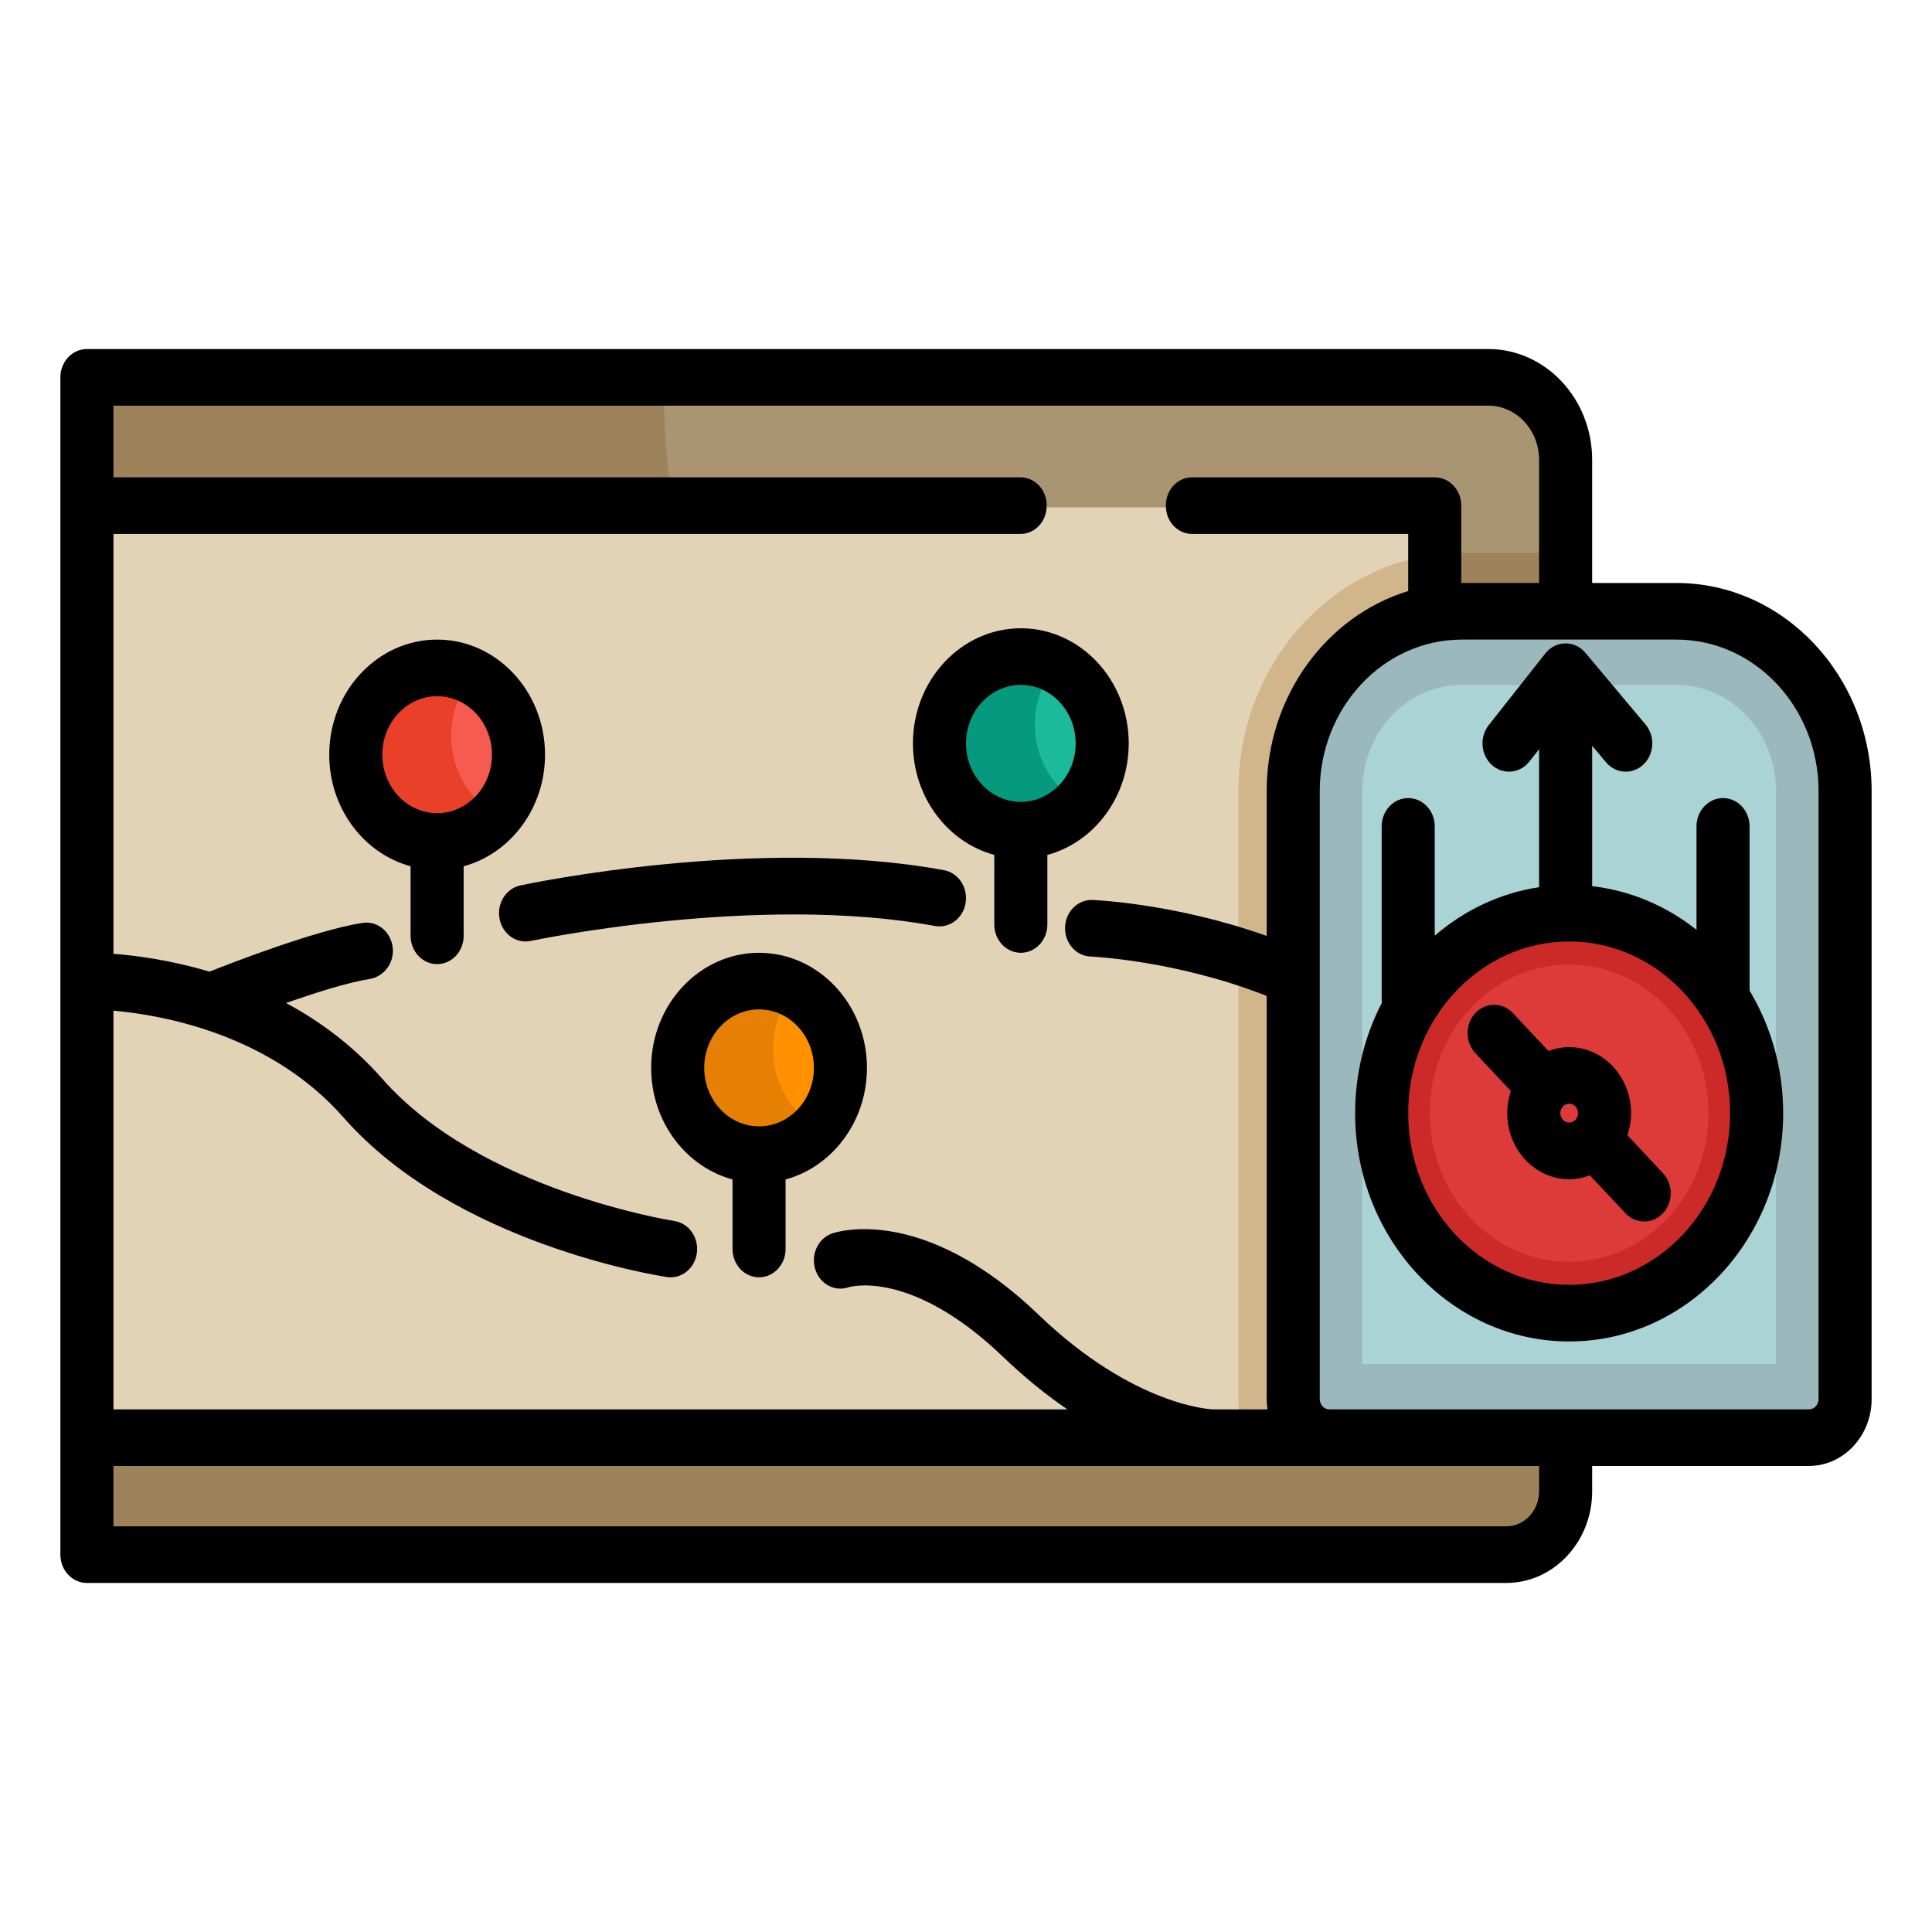 <?xml version="1.0" encoding="UTF-8" standalone="no"?>
<!-- Generator: Adobe Illustrator 19.0.0, SVG Export Plug-In . SVG Version: 6.00 Build 0)  -->

<svg
   xmlns:dc="http://purl.org/dc/elements/1.1/"
   xmlns:cc="http://creativecommons.org/ns#"
   xmlns:rdf="http://www.w3.org/1999/02/22-rdf-syntax-ns#"
   xmlns:svg="http://www.w3.org/2000/svg"
   xmlns="http://www.w3.org/2000/svg"
   xmlns:sodipodi="http://sodipodi.sourceforge.net/DTD/sodipodi-0.dtd"
   xmlns:inkscape="http://www.inkscape.org/namespaces/inkscape"
   version="1.1"
   id="Capa_1"
   x="0px"
   y="0px"
   viewBox="0 0 1024 1024"
   xml:space="preserve"
   sodipodi:docname="042-gps.svg"
   width="1024"
   height="1024"
   inkscape:version="0.92.2 5c3e80d, 2017-08-06"><defs
     id="defs372" /><sodipodi:namedview
     pagecolor="#ffffff"
     bordercolor="#666666"
     borderopacity="1"
     objecttolerance="10"
     gridtolerance="10"
     guidetolerance="10"
     inkscape:pageopacity="0"
     inkscape:pageshadow="2"
     inkscape:window-width="1440"
     inkscape:window-height="855"
     id="namedview370"
     showgrid="false"
     inkscape:zoom="0.61523438"
     inkscape:cx="452.3514"
     inkscape:cy="477.04047"
     inkscape:window-x="0"
     inkscape:window-y="206"
     inkscape:window-maximized="1"
     inkscape:current-layer="layer1" /><path
     style="fill:#aa9572;stroke-width:1.936"
     d="M 788.827,199 H 45.125 V 825 H 798.346 C 816.213,825 830.75,809.494 830.75,790.434 V 761 325 243.72 C 830.75,219.062 811.944,199 788.827,199 Z"
     id="path291"
     inkscape:connector-curvature="0" /><g
     id="g297"
     transform="matrix(1.875,0,0,2,32,0)"><path
       style="fill:#9e835a"
       d="m 426,395.217 v -14.717 -218 -16 h -29.85 c -34.821,0 -63.15,28.329 -63.15,63.15 v 161.116 c 0,14.19 11.544,25.734 25.734,25.734 h 67.201 c 0.031,-0.425 0.065,-0.85 0.065,-1.283 z"
       id="path293"
       inkscape:connector-curvature="0" /><path
       style="fill:#9e835a"
       d="m 170.49,99.5 v 0 H 7 v 313 h 401.718 c 9.545,0 17.282,-7.738 17.282,-17.282 V 380.5 338 H 408.99 C 277.27,338 170.49,231.22 170.49,99.5 Z"
       id="path295"
       inkscape:connector-curvature="0" /></g><rect
     id="SVGCleanerId_0"
     x="45.125"
     y="269"
     style="fill:#e2d3b7;stroke-width:1.936"
     width="720"
     height="486" /><g
     id="g301"
     transform="matrix(1.875,0,0,2,32,0)"><rect
       id="SVGCleanerId_0_1_"
       x="7"
       y="134.5"
       style="fill:#e2d3b7"
       width="384"
       height="243" /></g><path
     style="fill:#d1b68b;stroke-width:1.936"
     d="M 765.125,293.456 C 704.339,298.72 656.375,353.13 656.375,419.3 v 322.232 c 0,4.66 0.594,9.172 1.688,13.468 H 765.125 Z"
     id="path303"
     inkscape:connector-curvature="0" /><path
     style="fill:#9bb8bc;stroke-width:1.936"
     d="M 704.626,763 C 693.528,763 684.5,753.37 684.5,741.532 V 419.3 c 0,-53.1 40.502,-96.3 90.281,-96.3 h 113.811 c 49.781,0 90.281,43.2 90.281,96.3 v 322.232 c 0,11.836 -9.028,21.468 -20.126,21.468 z"
     id="path305"
     inkscape:connector-curvature="0" /><path
     style="fill:#aad3d6;stroke-width:1.936"
     d="M 722,723 V 419.3 c 0,-31.044 23.677,-56.3 52.781,-56.3 h 113.811 c 29.104,0 52.781,25.256 52.781,56.3 V 723 Z"
     id="path307"
     inkscape:connector-curvature="0" /><path
     style="fill:#cc2929;stroke-width:1.936"
     d="M 831.688,697 C 776.375,697 731.375,649 731.375,590 c 0,-59 45,-107 100.312,-107 C 887,483 932,531 932,590 c 0,59 -45,107 -100.312,107 z"
     id="path309"
     inkscape:connector-curvature="0" /><path
     style="fill:#dd3a3a;stroke-width:1.936"
     d="m 831.688,668.796 c -40.733,0 -73.871,-35.348 -73.871,-78.796 0,-43.448 33.139,-78.796 73.871,-78.796 40.733,0 73.871,35.348 73.871,78.796 0,43.448 -33.139,78.796 -73.871,78.796 z"
     id="path311"
     inkscape:connector-curvature="0" /><path
     style="fill:#1aba9b;stroke-width:1.936"
     d="M 541.062,441 C 516.766,441 497,419.916 497,394 c 0,-25.916 19.766,-47 44.062,-47 24.296,0 44.062,21.084 44.062,47 0,25.916 -19.766,47 -44.062,47 z"
     id="path313"
     inkscape:connector-curvature="0" /><path
     style="fill:#ff9100;stroke-width:1.936"
     d="m 402.312,613 c -24.296,0 -44.062,-21.084 -44.062,-47 0,-25.916 19.766,-47 44.062,-47 24.296,0 44.062,21.084 44.062,47 0,25.916 -19.766,47 -44.062,47 z"
     id="path315"
     inkscape:connector-curvature="0" /><path
     style="fill:#f75b4f;stroke-width:1.936"
     d="m 231.688,447 c -24.296,0 -44.062,-21.084 -44.062,-47 0,-25.916 19.766,-47 44.062,-47 24.296,0 44.062,21.084 44.062,47 0,25.916 -19.766,47 -44.062,47 z"
     id="path317"
     inkscape:connector-curvature="0" /><path
     style="fill:#05997d;stroke-width:1.936"
     d="m 548.471,384 c 0,-12.446 4.567,-23.768 11.996,-32.184 C 554.607,348.738 548.024,347 541.062,347 516.766,347 497,368.084 497,394 c 0,25.916 19.766,47 44.062,47 12.628,0 24.026,-5.706 32.066,-14.816 C 558.538,418.516 548.471,402.492 548.471,384 Z"
     id="path319"
     inkscape:connector-curvature="0" /><path
     style="fill:#e58005;stroke-width:1.936"
     d="m 409.721,556 c 0,-12.446 4.567,-23.768 11.996,-32.184 C 415.858,520.738 409.274,519 402.312,519 c -24.296,0 -44.062,21.084 -44.062,47 0,25.916 19.766,47 44.062,47 12.628,0 24.026,-5.706 32.066,-14.816 C 419.788,590.516 409.721,574.492 409.721,556 Z"
     id="path321"
     inkscape:connector-curvature="0" /><path
     style="fill:#ea3f28;stroke-width:1.936"
     d="m 239.096,390 c 0,-12.446 4.567,-23.768 11.996,-32.184 C 245.232,354.738 238.649,353 231.688,353 c -24.296,0 -44.062,21.084 -44.062,47 0,25.916 19.766,47 44.062,47 12.628,0 24.026,-5.706 32.066,-14.816 C 249.162,424.516 239.096,408.492 239.096,390 Z"
     id="path323"
     inkscape:connector-curvature="0" /><path
     d="M 888.594,309 H 843.875 V 243.72 C 843.875,211.342 819.179,185 788.827,185 H 46.063 C 38.294,185 32,191.716 32,200 v 624 c 0,8.284 6.294,15 14.063,15 H 798.346 C 823.452,839 843.875,817.214 843.875,790.434 V 777 H 958.749 C 977.082,777 992,761.088 992,741.532 V 419.3 C 992,358.48 945.613,309 888.594,309 Z M 60.125,535.67 c 25.986,2.308 83.123,12.436 121.928,56.588 58.965,67.088 166.866,83.912 171.431,84.596 0.664,0.1 1.32,0.148 1.971,0.148 6.896,0 12.915,-5.416 13.903,-12.908 1.084,-8.2 -4.269,-15.786 -11.957,-16.948 -1.02,-0.154 -102.714,-16.112 -154.828,-75.406 -15.476,-17.608 -33.171,-30.568 -50.968,-40.12 15.396,-5.404 32.792,-10.918 44.222,-12.716 7.273,-1.146 12.842,-7.932 12.405,-15.762 -0.497,-8.872 -7.973,-15.226 -16.029,-13.992 -24.538,3.74 -70.089,21.444 -81.186,25.85 -20.646,-6.166 -38.942,-8.554 -50.888,-9.462 V 283 H 540.875 c 7.509,0 13.652,-6.376 13.86,-14.384 0.004,-0.14 0.007,-0.28 0.011,-0.42 C 554.963,259.872 548.693,253 540.886,253 H 60.125 V 215 H 788.827 c 14.869,0 26.923,12.858 26.923,28.718 V 309 h -40.969 c -0.094,0 -0.188,0.008 -0.281,0.008 V 268 c 0,-8.284 -6.296,-15 -14.062,-15 h -128.625 c -7.633,0 -13.822,6.58 -13.866,14.724 0,0.128 -0.002,0.256 -0.002,0.384 -0.045,8.208 6.169,14.892 13.866,14.892 h 114.564 v 30.266 c -43.245,13.202 -75,55.722 -75,106.034 v 76.766 c -48.071,-17.112 -90.334,-18.978 -92.293,-19.054 -7.777,-0.33 -14.284,6.156 -14.572,14.434 -0.287,8.278 5.771,15.238 13.534,15.544 0.465,0.018 45.508,2.006 93.332,20.874 v 213.67 c 0,1.864 0.176,3.68 0.437,5.468 H 642.91 c -0.829,-0.022 -41.814,-1.548 -92.441,-50.15 -61.627,-59.162 -107.55,-43.762 -109.481,-43.082 -7.369,2.62 -11.349,11.114 -8.893,18.974 2.456,7.86 10.416,12.106 17.788,9.488 0.311,-0.116 32.97,-9.928 81.769,36.918 11.863,11.388 23.316,20.504 34.086,27.85 H 60.125 Z M 815.75,790.434 c 0,10.238 -7.808,18.566 -17.404,18.566 H 60.125 V 777 H 815.75 Z m 148.125,-48.902 c 0,3.014 -2.301,5.468 -5.126,5.468 H 704.626 C 701.799,747 699.5,744.546 699.5,741.532 V 419.3 c 0,-44.278 33.773,-80.3 75.281,-80.3 h 113.811 c 41.511,0 75.281,36.022 75.281,80.3 v 322.232 z"
     id="path325"
     inkscape:connector-curvature="0"
     style="stroke-width:1.936" /><path
     d="m 927.311,438 c 0,-8.284 -6.294,-15 -14.062,-15 -7.768,0 -14.062,6.716 -14.062,15 v 54.82 C 883.387,480.302 864.446,472.064 843.875,469.708 V 395.26 l 7.333,8.742 c 5.181,6.174 14.066,6.7 19.856,1.176 5.788,-5.524 6.283,-15.006 1.103,-21.18 l -31.875,-38 c -2.717,-3.238 -6.619,-5.066 -10.689,-4.996 -4.074,0.066 -7.922,2.012 -10.547,5.336 l -30,38 c -5.003,6.336 -4.241,15.8 1.699,21.136 2.638,2.37 5.852,3.526 9.051,3.526 4.005,0 7.984,-1.814 10.764,-5.338 L 815.75,397.1 v 73.118 c -20.762,3.128 -39.731,12.268 -55.311,25.72 V 438 c 0,-8.284 -6.294,-15 -14.062,-15 -7.768,0 -14.063,6.716 -14.063,15 v 91.464 c 0,0.678 0.056,1.342 0.139,1.996 -9.037,17.36 -14.203,37.316 -14.203,58.54 0,66.72 50.889,121 113.438,121 62.548,0 113.438,-54.28 113.438,-121 0,-23.9 -6.557,-46.186 -17.814,-64.97 z M 831.688,681 c -47.042,0 -85.312,-40.822 -85.312,-91 0,-50.178 38.271,-91 85.312,-91 47.042,0 85.312,40.822 85.312,91 0,50.178 -38.271,91 -85.312,91 z"
     id="path327"
     inkscape:connector-curvature="0"
     style="stroke-width:1.936" /><path
     d="m 862.567,601.724 c 1.23,-3.672 1.933,-7.606 1.933,-11.724 0,-19.298 -14.721,-35 -32.812,-35 -3.859,0 -7.549,0.752 -10.991,2.062 l -18.84,-20.096 c -5.492,-5.858 -14.396,-5.86 -19.886,0 -5.494,5.858 -5.494,15.354 -0.003,21.212 l 18.84,20.096 c -1.228,3.674 -1.933,7.61 -1.933,11.726 0,19.298 14.721,35 32.812,35 3.859,0 7.549,-0.752 10.991,-2.062 l 18.84,20.096 c 2.747,2.93 6.345,4.394 9.945,4.394 3.598,0 7.198,-1.464 9.943,-4.394 5.494,-5.858 5.494,-15.354 0.002,-21.212 z M 827,590 c 0,-2.756 2.102,-5 4.688,-5 2.586,0 4.688,2.244 4.688,5 0,2.756 -2.102,5 -4.688,5 C 829.102,595 827,592.756 827,590 Z"
     id="path329"
     inkscape:connector-curvature="0"
     style="stroke-width:1.936" /><path
     d="m 541.062,333 c -31.532,0 -57.188,27.364 -57.188,61 0,28.46 18.369,52.426 43.125,59.128 V 490 c 0,8.284 6.294,15 14.062,15 7.768,0 14.062,-6.716 14.062,-15 V 453.128 C 579.881,446.426 598.25,422.46 598.25,394 c 0,-33.636 -25.656,-61 -57.188,-61 z m 0,92 C 525.037,425 512,411.094 512,394 c 0,-17.094 13.037,-31 29.062,-31 16.026,0 29.062,13.906 29.062,31 0,17.094 -13.037,31 -29.062,31 z"
     id="path331"
     inkscape:connector-curvature="0"
     style="stroke-width:1.936" /><path
     d="m 402.312,505 c -31.532,0 -57.188,27.364 -57.188,61 0,28.46 18.369,52.426 43.125,59.128 V 662 c 0,8.284 6.294,15 14.062,15 7.768,0 14.062,-6.716 14.062,-15 V 625.128 C 441.131,618.426 459.5,594.46 459.5,566 c 0,-33.636 -25.656,-61 -57.188,-61 z m 0,92 c -16.026,0 -29.062,-13.906 -29.062,-31 0,-17.094 13.037,-31 29.062,-31 16.026,0 29.062,13.906 29.062,31 0,17.094 -13.037,31 -29.062,31 z"
     id="path333"
     inkscape:connector-curvature="0"
     style="stroke-width:1.936" /><path
     d="m 288.875,400 c 0,-33.636 -25.656,-61 -57.188,-61 -31.532,0 -57.188,27.364 -57.188,61 0,28.46 18.369,52.426 43.125,59.128 V 496 c 0,8.284 6.294,15 14.062,15 7.768,0 14.062,-6.716 14.062,-15 V 459.128 C 270.506,452.426 288.875,428.46 288.875,400 Z m -86.25,0 c 0,-17.094 13.037,-31 29.062,-31 16.026,0 29.062,13.906 29.062,31 0,17.094 -13.037,31 -29.062,31 -16.026,0 -29.062,-13.906 -29.062,-31 z"
     id="path335"
     inkscape:connector-curvature="0"
     style="stroke-width:1.936" /><path
     d="m 500.336,461.22 c -98.946,-18.264 -219.45,6.988 -224.531,8.072 -7.616,1.626 -12.555,9.528 -11.033,17.65 1.337,7.13 7.209,12.062 13.776,12.062 0.913,0 1.841,-0.096 2.773,-0.294 1.192,-0.254 120.388,-25.252 214.219,-7.928 7.669,1.408 14.931,-4.058 16.254,-12.222 1.326,-8.164 -3.806,-15.928 -11.458,-17.34 z"
     id="path337"
     inkscape:connector-curvature="0"
     style="stroke-width:1.936" /><g
     id="g339"
     transform="matrix(1.875,0,0,2,32,0)" /><g
     id="g341"
     transform="matrix(1.875,0,0,2,32,0)" /><g
     id="g343"
     transform="matrix(1.875,0,0,2,32,0)" /><g
     id="g345"
     transform="matrix(1.875,0,0,2,32,0)" /><g
     id="g347"
     transform="matrix(1.875,0,0,2,32,0)" /><g
     id="g349"
     transform="matrix(1.875,0,0,2,32,0)" /><g
     id="g351"
     transform="matrix(1.875,0,0,2,32,0)" /><g
     id="g353"
     transform="matrix(1.875,0,0,2,32,0)" /><g
     id="g355"
     transform="matrix(1.875,0,0,2,32,0)" /><g
     id="g357"
     transform="matrix(1.875,0,0,2,32,0)" /><g
     id="g359"
     transform="matrix(1.875,0,0,2,32,0)" /><g
     id="g361"
     transform="matrix(1.875,0,0,2,32,0)" /><g
     id="g363"
     transform="matrix(1.875,0,0,2,32,0)" /><g
     id="g365"
     transform="matrix(1.875,0,0,2,32,0)" /><g
     inkscape:groupmode="layer"
     id="layer1"
     inkscape:label="Background" /><g
     id="g367"
     transform="matrix(1.875,0,0,2,32,0)" /></svg>